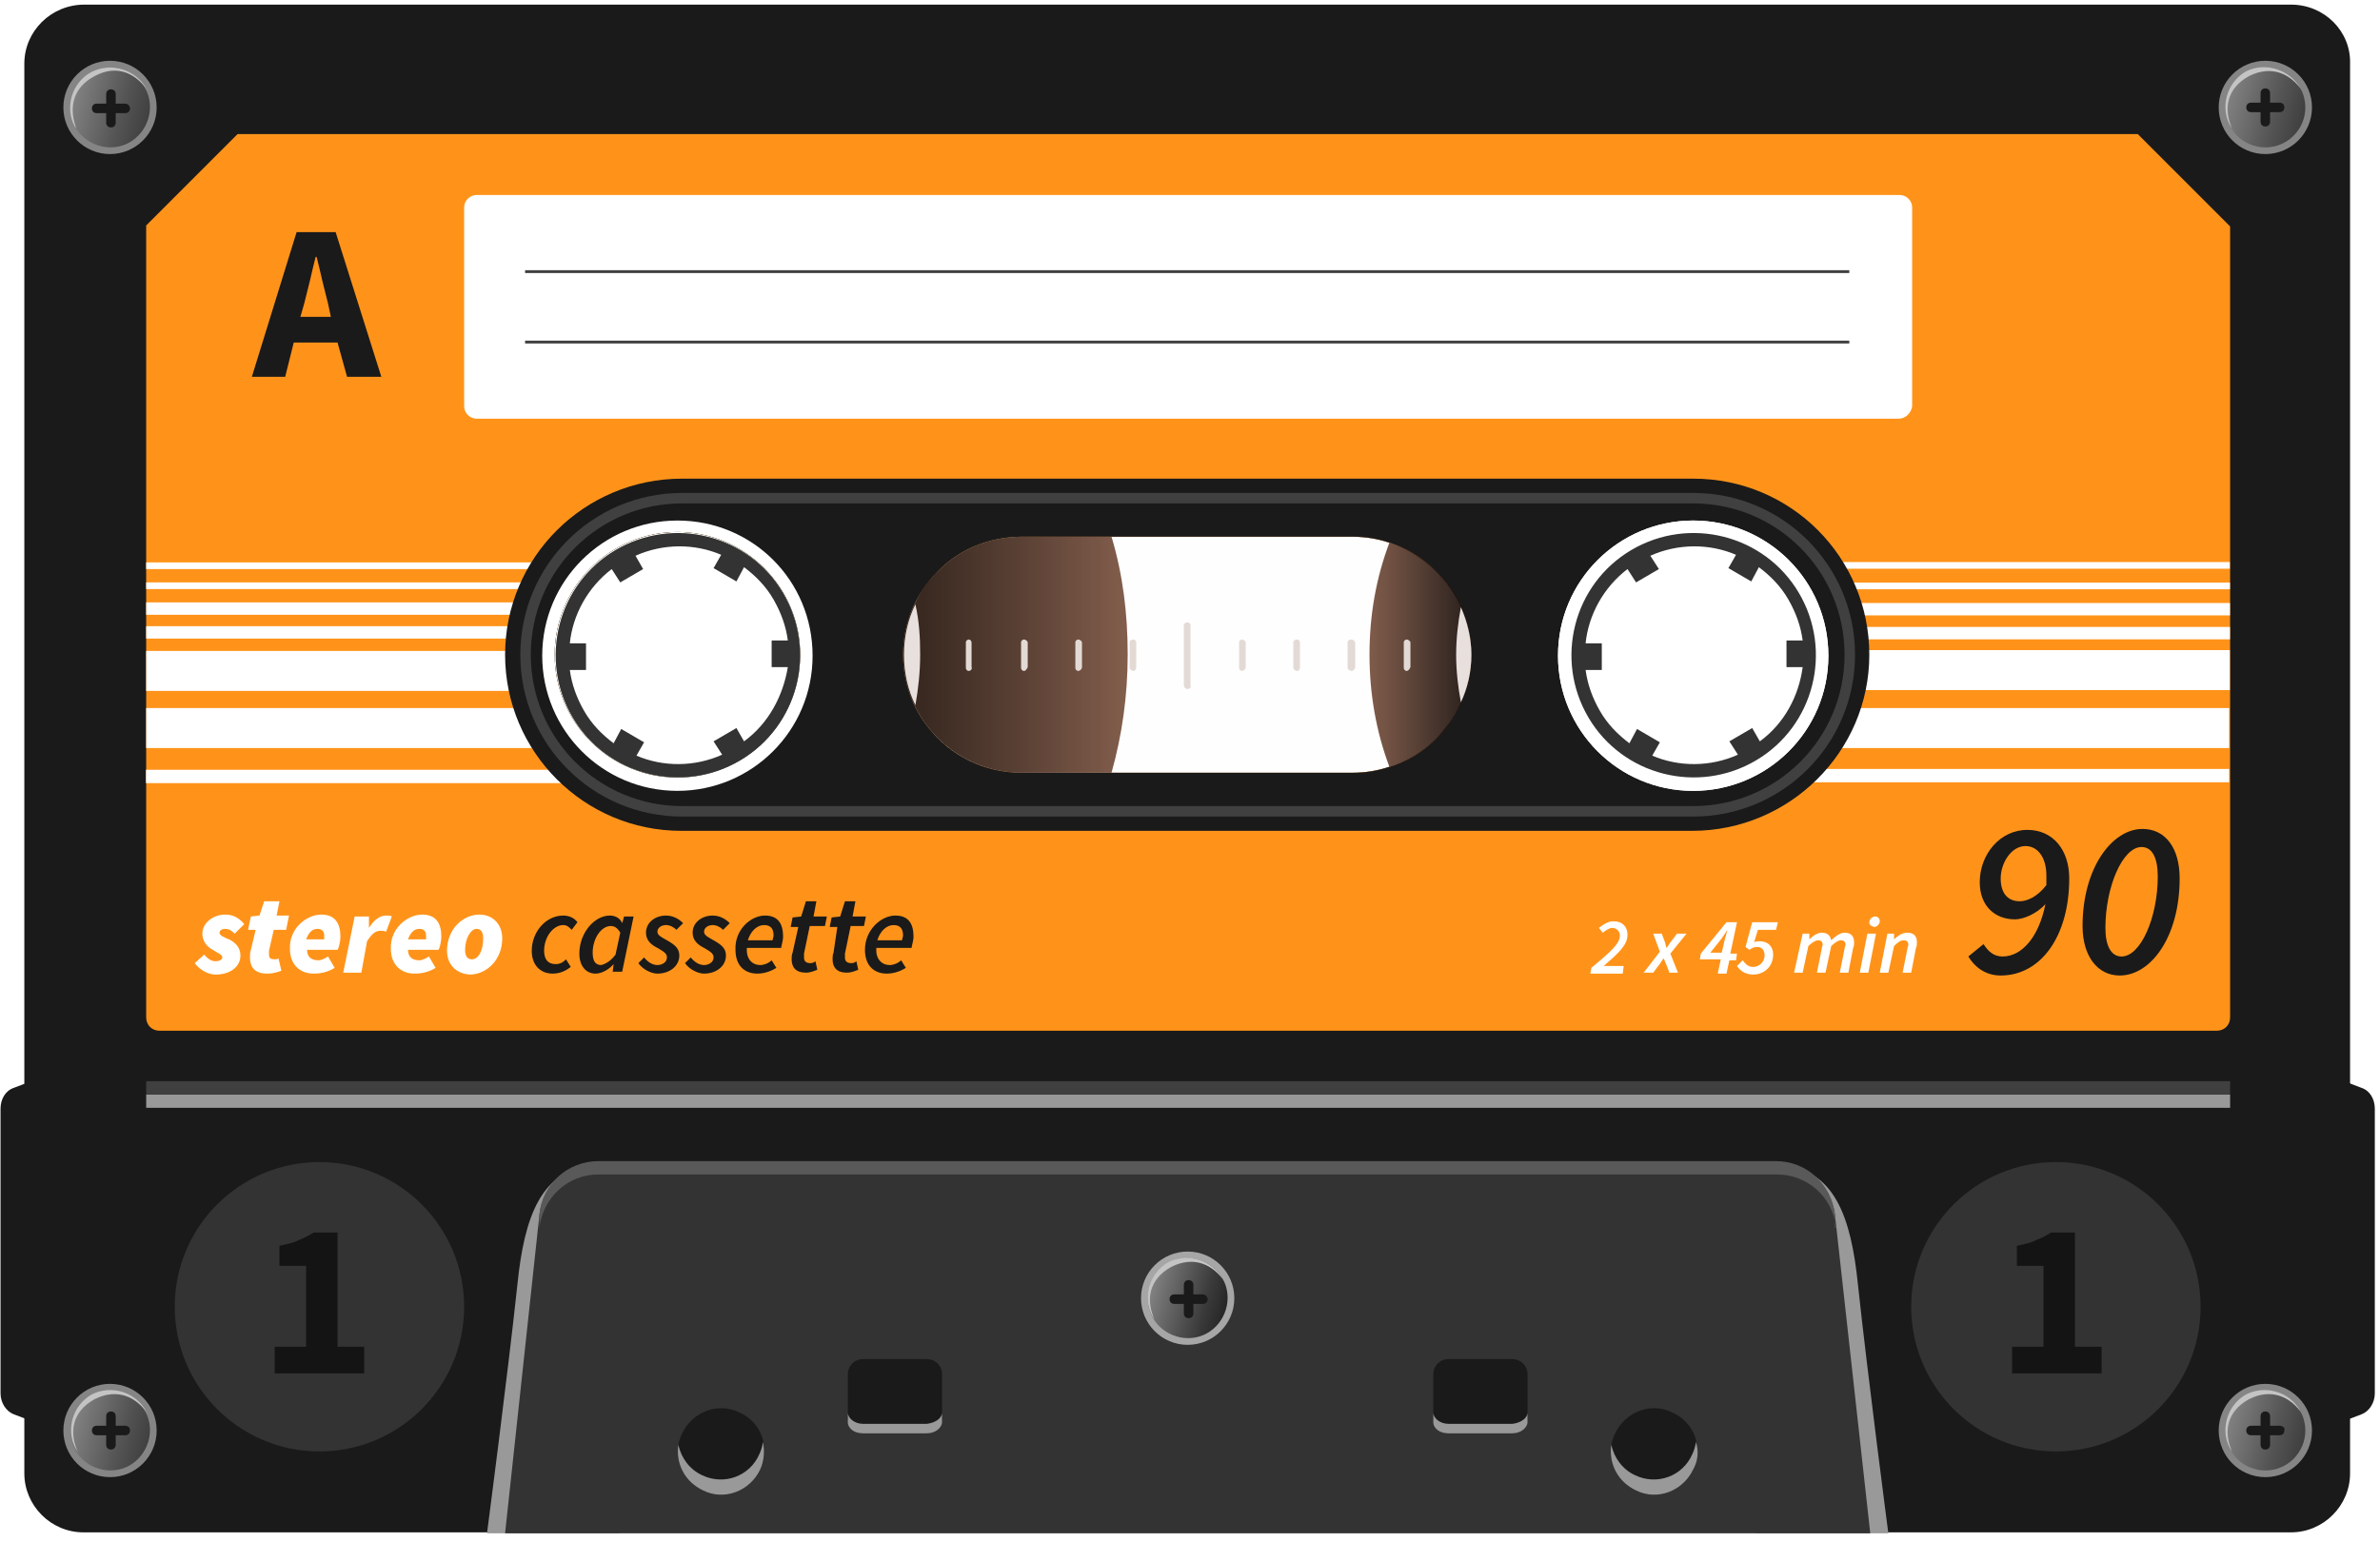 <svg width="250" height="162" viewBox="0 0 250 162" fill="none" xmlns="http://www.w3.org/2000/svg">
<g clip-path="url(#clip0_200_24734)">
<path d="M5.656 150.186L1.456 148.586C0.656 148.286 0.056 147.386 0.056 146.386V116.486C0.056 115.486 0.556 114.586 1.456 114.286L5.656 112.686V150.186Z" fill="#1A1A1A"/>
<path d="M243.855 150.186L248.055 148.586C248.855 148.286 249.455 147.386 249.455 146.386V116.486C249.455 115.486 248.955 114.586 248.055 114.286L243.855 112.686V150.186Z" fill="#1A1A1A"/>
<path d="M240.656 0.486H8.856C5.356 0.486 2.556 3.286 2.556 6.686V154.786C2.556 158.186 5.356 160.986 8.756 160.986H240.656C244.056 160.986 246.856 158.186 246.856 154.786V6.686C246.956 3.286 244.156 0.486 240.656 0.486ZM71.156 81.686C64.056 81.686 58.256 75.886 58.256 68.786C58.256 61.686 64.056 55.886 71.156 55.886C78.256 55.886 84.056 61.686 84.056 68.786C84.056 75.886 78.256 81.686 71.156 81.686ZM153.456 73.786C153.056 74.686 152.556 75.586 151.956 76.286C151.656 76.686 151.256 77.186 150.856 77.586C149.456 78.986 147.756 79.986 145.856 80.586C144.656 80.986 143.356 81.186 142.056 81.186H107.356C103.356 81.186 99.856 79.386 97.556 76.486C95.856 74.386 94.856 71.686 94.856 68.786C94.856 65.886 95.856 63.186 97.556 61.086C97.856 60.686 98.156 60.386 98.556 59.986C100.756 57.686 103.956 56.386 107.356 56.386H142.056C143.356 56.386 144.656 56.586 145.856 56.986C148.256 57.786 150.356 59.286 151.956 61.286C152.556 62.086 153.056 62.886 153.456 63.786C154.156 65.286 154.556 66.986 154.556 68.786C154.556 70.586 154.156 72.286 153.456 73.786ZM177.856 81.686C170.756 81.686 164.956 75.886 164.956 68.786C164.956 61.686 170.756 55.886 177.856 55.886C184.956 55.886 190.756 61.686 190.756 68.786C190.756 75.886 184.956 81.686 177.856 81.686Z" fill="#1A1A1A"/>
<path d="M33.556 152.486C41.95 152.486 48.755 145.681 48.755 137.286C48.755 128.891 41.95 122.086 33.556 122.086C25.161 122.086 18.355 128.891 18.355 137.286C18.355 145.681 25.161 152.486 33.556 152.486Z" fill="#333333"/>
<path d="M28.956 141.486H32.156V132.986H29.355V130.886C30.155 130.686 30.855 130.586 31.355 130.286C31.956 130.086 32.456 129.786 32.956 129.486H35.456V141.486H38.255V144.286H28.855V141.486H28.956Z" fill="#141414"/>
<path d="M215.955 152.486C224.35 152.486 231.155 145.681 231.155 137.286C231.155 128.891 224.35 122.086 215.955 122.086C207.561 122.086 200.755 128.891 200.755 137.286C200.755 145.681 207.561 152.486 215.955 152.486Z" fill="#333333"/>
<path d="M211.455 141.486H214.655V132.986H211.855V130.886C212.655 130.686 213.355 130.586 213.855 130.286C214.455 130.086 214.955 129.786 215.455 129.486H217.955V141.486H220.755V144.286H211.355V141.486H211.455Z" fill="#141414"/>
<path d="M234.255 114.986H15.355V116.386H234.255V114.986Z" fill="#999999"/>
<path d="M234.255 113.586H15.355V114.986H234.255V113.586Z" fill="#404040"/>
<path d="M198.355 161.086H184.455V122.486H186.655C192.755 122.486 194.455 128.086 195.155 134.886C196.155 144.286 198.355 161.086 198.355 161.086Z" fill="#999999"/>
<path d="M51.155 161.086H65.055V122.486H62.855C56.755 122.486 55.055 128.086 54.355 134.886C53.355 144.286 51.155 161.086 51.155 161.086Z" fill="#999999"/>
<path d="M196.455 161.086H53.055L56.655 127.686C56.955 124.486 59.655 122.086 62.855 122.086H186.555C189.755 122.086 192.355 124.486 192.755 127.686L196.455 161.086Z" fill="#333333"/>
<path d="M192.855 128.986C192.555 125.786 189.855 123.386 186.655 123.386H62.855C59.655 123.386 57.055 125.786 56.655 128.986V127.586C56.955 124.386 59.655 121.986 62.855 121.986H186.555C189.755 121.986 192.355 124.386 192.755 127.586V128.986H192.855Z" fill="#595959"/>
<path d="M177.855 154.386C176.755 156.686 174.055 157.686 171.855 156.586C169.555 155.486 168.555 152.786 169.655 150.586C170.755 148.286 173.455 147.286 175.655 148.386C177.955 149.386 178.955 152.086 177.855 154.386Z" fill="#1A1A1A"/>
<path d="M177.855 154.386C176.755 156.686 174.055 157.686 171.855 156.586C169.955 155.686 168.955 153.786 169.255 151.786C169.555 153.186 170.455 154.386 171.755 154.986C174.055 156.086 176.755 155.086 177.755 152.786C177.955 152.386 178.055 151.986 178.155 151.486C178.455 152.486 178.355 153.486 177.855 154.386Z" fill="#999999"/>
<path d="M79.855 154.386C78.755 156.686 76.055 157.686 73.855 156.586C71.555 155.486 70.555 152.786 71.655 150.586C72.755 148.286 75.455 147.286 77.655 148.386C79.955 149.386 80.955 152.086 79.855 154.386Z" fill="#1A1A1A"/>
<path d="M79.855 154.386C78.755 156.686 76.055 157.686 73.855 156.586C71.955 155.686 70.955 153.786 71.255 151.786C71.555 153.186 72.455 154.386 73.755 154.986C76.055 156.086 78.755 155.086 79.755 152.786C79.955 152.386 80.055 151.986 80.155 151.486C80.355 152.486 80.255 153.486 79.855 154.386Z" fill="#999999"/>
<path d="M97.355 150.586H90.655C89.755 150.586 89.055 149.886 89.055 148.986V144.386C89.055 143.486 89.755 142.786 90.655 142.786H97.355C98.255 142.786 98.955 143.486 98.955 144.386V148.986C98.955 149.786 98.255 150.586 97.355 150.586Z" fill="#1A1A1A"/>
<path d="M98.955 148.386V149.386C98.955 149.986 98.255 150.586 97.355 150.586H90.655C89.755 150.586 89.055 150.086 89.055 149.386V148.386C89.055 148.986 89.755 149.586 90.655 149.586H97.355C98.255 149.486 98.955 148.986 98.955 148.386Z" fill="#999999"/>
<path d="M158.855 150.586H152.155C151.255 150.586 150.555 149.886 150.555 148.986V144.386C150.555 143.486 151.255 142.786 152.155 142.786H158.855C159.755 142.786 160.455 143.486 160.455 144.386V148.986C160.455 149.786 159.755 150.586 158.855 150.586Z" fill="#1A1A1A"/>
<path d="M160.455 148.386V149.386C160.455 149.986 159.755 150.586 158.855 150.586H152.155C151.255 150.586 150.555 150.086 150.555 149.386V148.386C150.555 148.986 151.255 149.586 152.155 149.586H158.855C159.755 149.486 160.455 148.986 160.455 148.386Z" fill="#999999"/>
<path d="M237.956 16.186C240.662 16.186 242.856 13.992 242.856 11.286C242.856 8.58 240.662 6.386 237.956 6.386C235.249 6.386 233.056 8.58 233.056 11.286C233.056 13.992 235.249 16.186 237.956 16.186Z" fill="#858585"/>
<path d="M237.956 15.485C240.275 15.485 242.156 13.605 242.156 11.285C242.156 8.966 240.275 7.085 237.956 7.085C235.636 7.085 233.756 8.966 233.756 11.285C233.756 13.605 235.636 15.485 237.956 15.485Z" fill="url(#paint0_linear_200_24734)"/>
<path d="M241.656 9.286C241.756 9.386 241.756 9.486 241.856 9.586C240.656 7.786 238.656 6.786 236.256 7.986C233.856 9.286 233.556 11.486 234.456 13.486C234.356 13.386 234.356 13.286 234.256 13.186C233.156 11.186 233.956 8.586 235.956 7.486C237.956 6.486 240.556 7.286 241.656 9.286Z" fill="#C4C4C4"/>
<path d="M239.456 10.786H238.456V9.786C238.456 9.486 238.256 9.286 237.956 9.286C237.656 9.286 237.456 9.486 237.456 9.786V10.786H236.456C236.156 10.786 235.956 10.986 235.956 11.286C235.956 11.586 236.156 11.786 236.456 11.786H237.456V12.786C237.456 13.086 237.656 13.286 237.956 13.286C238.256 13.286 238.456 13.086 238.456 12.786V11.786H239.456C239.756 11.786 239.956 11.586 239.956 11.286C239.956 10.986 239.756 10.786 239.456 10.786Z" fill="#1A1A1A"/>
<path d="M237.956 155.186C240.662 155.186 242.856 152.992 242.856 150.286C242.856 147.58 240.662 145.386 237.956 145.386C235.249 145.386 233.056 147.58 233.056 150.286C233.056 152.992 235.249 155.186 237.956 155.186Z" fill="#858585"/>
<path d="M237.956 154.486C240.275 154.486 242.156 152.606 242.156 150.286C242.156 147.966 240.275 146.086 237.956 146.086C235.636 146.086 233.756 147.966 233.756 150.286C233.756 152.606 235.636 154.486 237.956 154.486Z" fill="url(#paint1_linear_200_24734)"/>
<path d="M241.656 148.286C241.756 148.386 241.756 148.486 241.856 148.586C240.656 146.786 238.656 145.786 236.256 146.986C233.856 148.286 233.556 150.486 234.456 152.486C234.356 152.386 234.356 152.286 234.256 152.186C233.156 150.186 233.956 147.586 235.956 146.486C237.956 145.486 240.556 146.186 241.656 148.286Z" fill="#C4C4C4"/>
<path d="M239.456 149.786H238.456V148.786C238.456 148.486 238.256 148.286 237.956 148.286C237.656 148.286 237.456 148.486 237.456 148.786V149.786H236.456C236.156 149.786 235.956 149.986 235.956 150.286C235.956 150.586 236.156 150.786 236.456 150.786H237.456V151.786C237.456 152.086 237.656 152.286 237.956 152.286C238.256 152.286 238.456 152.086 238.456 151.786V150.786H239.456C239.756 150.786 239.956 150.586 239.956 150.286C240.056 149.986 239.756 149.786 239.456 149.786Z" fill="#1A1A1A"/>
<path d="M11.556 16.186C14.262 16.186 16.456 13.992 16.456 11.286C16.456 8.58 14.262 6.386 11.556 6.386C8.85 6.386 6.656 8.58 6.656 11.286C6.656 13.992 8.85 16.186 11.556 16.186Z" fill="#858585"/>
<path d="M15.256 9.286C16.356 11.286 15.556 13.886 13.556 14.986C11.556 16.086 8.956 15.286 7.856 13.286C6.756 11.286 7.556 8.686 9.556 7.586C11.656 6.486 14.256 7.286 15.256 9.286Z" fill="url(#paint2_linear_200_24734)"/>
<path d="M15.356 9.286C15.456 9.386 15.456 9.486 15.556 9.586C14.356 7.786 12.356 6.686 9.956 7.986C7.456 9.286 7.256 11.586 8.056 13.586C8.056 13.486 7.956 13.386 7.856 13.286C6.756 11.286 7.556 8.686 9.556 7.586C11.656 6.486 14.256 7.286 15.356 9.286Z" fill="#C4C4C4"/>
<path d="M13.156 10.886H12.156V9.886C12.156 9.586 11.956 9.386 11.656 9.386C11.356 9.386 11.156 9.586 11.156 9.886V10.886H10.156C9.856 10.886 9.656 11.086 9.656 11.386C9.656 11.686 9.856 11.886 10.156 11.886H11.156V12.886C11.156 13.186 11.356 13.386 11.656 13.386C11.956 13.386 12.156 13.186 12.156 12.886V11.886H13.156C13.456 11.886 13.656 11.686 13.656 11.386C13.656 11.186 13.456 10.886 13.156 10.886Z" fill="#1A1A1A"/>
<path d="M11.556 155.186C14.262 155.186 16.456 152.992 16.456 150.286C16.456 147.58 14.262 145.386 11.556 145.386C8.85 145.386 6.656 147.58 6.656 150.286C6.656 152.992 8.85 155.186 11.556 155.186Z" fill="#858585"/>
<path d="M15.256 148.286C16.356 150.286 15.556 152.886 13.556 153.986C11.556 155.086 8.956 154.286 7.856 152.286C6.756 150.286 7.556 147.686 9.556 146.586C11.656 145.486 14.256 146.286 15.256 148.286Z" fill="url(#paint3_linear_200_24734)"/>
<path d="M15.356 148.286C15.456 148.386 15.456 148.486 15.556 148.586C14.356 146.786 12.356 145.786 9.956 146.986C7.556 148.286 7.256 150.486 8.156 152.486C8.056 152.386 8.056 152.286 7.956 152.186C6.856 150.186 7.656 147.586 9.656 146.486C11.656 145.486 14.256 146.186 15.356 148.286Z" fill="#C4C4C4"/>
<path d="M13.156 149.786H12.156V148.786C12.156 148.486 11.956 148.286 11.656 148.286C11.356 148.286 11.156 148.486 11.156 148.786V149.786H10.156C9.856 149.786 9.656 149.986 9.656 150.286C9.656 150.586 9.856 150.786 10.156 150.786H11.156V151.786C11.156 152.086 11.356 152.286 11.656 152.286C11.956 152.286 12.156 152.086 12.156 151.786V150.786H13.156C13.456 150.786 13.656 150.586 13.656 150.286C13.656 149.986 13.456 149.786 13.156 149.786Z" fill="#1A1A1A"/>
<path d="M124.756 141.286C127.462 141.286 129.656 139.092 129.656 136.386C129.656 133.68 127.462 131.486 124.756 131.486C122.05 131.486 119.856 133.68 119.856 136.386C119.856 139.092 122.05 141.286 124.756 141.286Z" fill="#A6A6A6"/>
<path d="M128.456 134.386C129.556 136.386 128.756 138.986 126.756 140.086C124.756 141.186 122.156 140.386 121.056 138.386C119.956 136.386 120.756 133.786 122.756 132.686C124.856 131.586 127.356 132.386 128.456 134.386Z" fill="url(#paint4_linear_200_24734)"/>
<path d="M128.456 134.386C128.556 134.486 128.556 134.586 128.656 134.686C127.456 132.886 125.456 131.886 123.056 133.086C120.656 134.386 120.356 136.586 121.256 138.586C121.156 138.486 121.156 138.386 121.056 138.286C119.956 136.286 120.756 133.686 122.756 132.586C124.856 131.586 127.356 132.386 128.456 134.386Z" fill="#C4C4C4"/>
<path d="M126.356 135.986H125.356V134.986C125.356 134.686 125.156 134.486 124.856 134.486C124.556 134.486 124.356 134.686 124.356 134.986V135.986H123.356C123.056 135.986 122.856 136.186 122.856 136.486C122.856 136.786 123.056 136.986 123.356 136.986H124.356V137.986C124.356 138.286 124.556 138.486 124.856 138.486C125.156 138.486 125.356 138.286 125.356 137.986V136.986H126.356C126.656 136.986 126.856 136.786 126.856 136.486C126.856 136.286 126.656 135.986 126.356 135.986Z" fill="#1A1A1A"/>
<path d="M224.555 14.086H24.956C21.155 17.886 19.055 19.986 15.355 23.686V106.886C15.355 107.686 15.956 108.286 16.756 108.286H232.855C233.655 108.286 234.255 107.686 234.255 106.886V23.786C230.455 19.986 228.355 17.886 224.555 14.086ZM71.156 81.686C64.055 81.686 58.255 75.886 58.255 68.786C58.255 61.686 64.055 55.886 71.156 55.886C78.255 55.886 84.055 61.686 84.055 68.786C84.055 75.886 78.255 81.686 71.156 81.686ZM153.455 73.786C153.055 74.686 152.555 75.586 151.955 76.286C151.655 76.686 151.255 77.186 150.855 77.586C149.455 78.986 147.755 79.986 145.855 80.586C144.655 80.986 143.355 81.186 142.055 81.186H107.355C103.355 81.186 99.856 79.386 97.555 76.486C95.856 74.386 94.856 71.686 94.856 68.786C94.856 65.886 95.856 63.186 97.555 61.086C97.856 60.686 98.156 60.386 98.555 59.986C100.755 57.686 103.955 56.386 107.355 56.386H142.055C143.355 56.386 144.655 56.586 145.855 56.986C148.255 57.786 150.355 59.286 151.955 61.286C152.555 62.086 153.055 62.886 153.455 63.786C154.155 65.286 154.555 66.986 154.555 68.786C154.555 70.586 154.155 72.286 153.455 73.786ZM177.855 81.686C170.755 81.686 164.955 75.886 164.955 68.786C164.955 61.686 170.755 55.886 177.855 55.886C184.955 55.886 190.755 61.686 190.755 68.786C190.755 75.886 184.955 81.686 177.855 81.686Z" fill="#FF931A"/>
<path d="M191.32 72.499H234.22V68.299H191.32V72.499Z" fill="white"/>
<path d="M191.356 74.386H234.156V78.586H188.456L191.356 74.386Z" fill="white"/>
<path d="M192.236 67.166H234.236V65.866H192.236V67.166Z" fill="white"/>
<path d="M192.236 64.65H234.236V63.35L192.236 63.35V64.65Z" fill="white"/>
<path d="M192.236 61.907L234.236 61.907V61.207L192.236 61.207V61.907Z" fill="white"/>
<path d="M191.32 59.748L234.22 59.748V59.048L191.32 59.048V59.748Z" fill="white"/>
<path d="M234.156 80.786H187.656V82.186H234.156V80.786Z" fill="white"/>
<path d="M58.255 68.386H15.355V72.586H58.255V68.386Z" fill="white"/>
<path d="M58.156 74.386H15.355V78.586H61.056L58.156 74.386Z" fill="white"/>
<path d="M57.355 65.786H15.355V67.086H57.355V65.786Z" fill="white"/>
<path d="M57.355 63.286H15.355V64.586H57.355V63.286Z" fill="white"/>
<path d="M57.355 61.186H15.355V61.886H57.355V61.186Z" fill="white"/>
<path d="M58.255 59.086H15.355V59.786H58.255V59.086Z" fill="white"/>
<path d="M15.333 82.273H61.833V80.873H15.333V82.273Z" fill="white"/>
<path d="M177.856 50.286H71.656C61.356 50.286 53.056 58.586 53.056 68.786C53.056 78.986 61.356 87.286 71.556 87.286H177.756C187.956 87.286 196.356 78.986 196.356 68.786C196.356 58.586 188.156 50.286 177.856 50.286ZM71.156 81.686C64.056 81.686 58.256 75.886 58.256 68.786C58.256 61.686 64.056 55.886 71.156 55.886C78.256 55.886 84.056 61.686 84.056 68.786C84.056 75.886 78.256 81.686 71.156 81.686ZM153.456 73.786C153.056 74.686 152.556 75.586 151.956 76.286C151.656 76.686 151.256 77.186 150.856 77.586C149.456 78.986 147.756 79.986 145.856 80.586C144.656 80.986 143.356 81.186 142.056 81.186H107.356C103.356 81.186 99.856 79.386 97.556 76.486C95.856 74.386 94.856 71.686 94.856 68.786C94.856 65.886 95.856 63.186 97.556 61.086C97.856 60.686 98.156 60.386 98.556 59.986C100.756 57.686 103.956 56.386 107.356 56.386H142.056C143.356 56.386 144.656 56.586 145.856 56.986C148.256 57.786 150.356 59.286 151.956 61.286C152.556 62.086 153.056 62.886 153.456 63.786C154.156 65.286 154.556 66.986 154.556 68.786C154.556 70.586 154.156 72.286 153.456 73.786ZM177.856 81.686C170.756 81.686 164.956 75.886 164.956 68.786C164.956 61.686 170.756 55.886 177.856 55.886C184.956 55.886 190.756 61.686 190.756 68.786C190.756 75.886 184.956 81.686 177.856 81.686Z" fill="#1A1A1A"/>
<path d="M177.856 85.786H71.656C62.256 85.786 54.656 78.186 54.656 68.786C54.656 59.386 62.256 51.786 71.656 51.786H177.856C187.256 51.786 194.856 59.386 194.856 68.786C194.856 78.186 187.256 85.786 177.856 85.786ZM71.656 52.886C62.856 52.886 55.756 59.986 55.756 68.786C55.756 77.586 62.856 84.686 71.656 84.686H177.856C186.656 84.686 193.756 77.586 193.756 68.786C193.756 59.986 186.656 52.886 177.856 52.886H71.656Z" fill="#404040"/>
<path d="M71.156 54.686C63.356 54.686 56.956 60.986 56.956 68.886C56.956 76.686 63.256 83.086 71.156 83.086C78.956 83.086 85.356 76.786 85.356 68.886C85.356 60.986 79.056 54.686 71.156 54.686ZM71.156 81.686C64.056 81.686 58.256 75.886 58.256 68.786C58.256 61.686 64.056 55.886 71.156 55.886C78.256 55.886 84.056 61.686 84.056 68.786C84.056 75.886 78.256 81.686 71.156 81.686Z" fill="white"/>
<path d="M82.256 62.286C78.656 56.186 70.756 54.186 64.656 57.786C58.556 61.386 56.556 69.286 60.156 75.386C63.756 81.486 71.656 83.486 77.756 79.886C83.856 76.286 85.856 68.386 82.256 62.286ZM78.156 77.886L77.356 76.486L74.956 77.886L75.856 79.286C72.956 80.586 69.656 80.586 66.856 79.386L67.656 77.986L65.256 76.586L64.456 78.086C63.256 77.186 62.156 76.086 61.356 74.686C60.556 73.286 60.056 71.886 59.856 70.386H61.556V67.586H59.856C60.156 64.586 61.756 61.686 64.256 59.786L65.156 61.186L67.556 59.786L66.756 58.386C69.656 57.086 72.956 57.086 75.756 58.286L74.956 59.686L77.356 61.086L78.156 59.586C79.356 60.486 80.456 61.586 81.256 62.986C82.056 64.386 82.556 65.786 82.756 67.286H81.056V70.086H82.756C82.256 73.086 80.756 75.986 78.156 77.886Z" fill="#333333"/>
<path d="M177.856 54.686C170.056 54.686 163.656 60.986 163.656 68.886C163.656 76.686 169.956 83.086 177.856 83.086C185.656 83.086 192.056 76.786 192.056 68.886C192.056 60.986 185.656 54.686 177.856 54.686ZM177.856 80.686C171.356 80.686 166.056 75.386 166.056 68.886C166.056 62.386 171.356 57.086 177.856 57.086C184.356 57.086 189.656 62.386 189.656 68.886C189.656 75.386 184.456 80.686 177.856 80.686Z" fill="white"/>
<path d="M177.856 54.686C170.056 54.686 163.656 60.986 163.656 68.886C163.656 76.686 169.956 83.086 177.856 83.086C185.656 83.086 192.056 76.786 192.056 68.886C192.056 60.986 185.656 54.686 177.856 54.686ZM177.856 81.686C170.756 81.686 164.956 75.886 164.956 68.786C164.956 61.686 170.756 55.886 177.856 55.886C184.956 55.886 190.756 61.686 190.756 68.786C190.756 75.886 184.956 81.686 177.856 81.686Z" fill="white"/>
<path d="M188.956 62.286C185.356 56.186 177.456 54.186 171.356 57.786C165.256 61.386 163.256 69.286 166.856 75.386C170.456 81.486 178.356 83.486 184.456 79.886C190.556 76.286 192.556 68.386 188.956 62.286ZM184.856 77.886L184.056 76.486L181.656 77.886L182.556 79.286C179.656 80.586 176.356 80.586 173.556 79.386L174.356 77.986L171.956 76.586L171.156 78.086C169.956 77.186 168.856 76.086 168.056 74.686C167.256 73.286 166.756 71.886 166.556 70.386H168.256V67.586H166.556C166.856 64.586 168.456 61.686 170.956 59.786L171.856 61.186L174.256 59.786L173.356 58.386C176.256 57.086 179.556 57.086 182.356 58.286L181.556 59.686L183.956 61.086L184.756 59.586C185.956 60.486 187.056 61.586 187.856 62.986C188.656 64.386 189.156 65.786 189.356 67.286H187.656V70.086H189.356C188.956 73.086 187.456 75.986 184.856 77.886Z" fill="#333333"/>
<path d="M118.455 68.786C118.455 73.086 117.855 77.286 116.755 81.186H107.355C102.355 81.186 98.055 78.286 96.055 74.086C95.255 72.486 94.856 70.686 94.856 68.786C94.856 66.886 95.255 65.086 96.055 63.486C96.656 62.186 97.456 60.986 98.555 59.986C100.755 57.686 103.955 56.386 107.355 56.386H116.755C117.955 60.386 118.455 64.486 118.455 68.786Z" fill="url(#paint5_linear_200_24734)"/>
<path d="M96.656 68.786C96.656 70.586 96.456 72.386 96.156 74.086C95.356 72.486 94.956 70.686 94.956 68.786C94.956 66.886 95.356 65.086 96.156 63.486C96.556 65.286 96.656 66.986 96.656 68.786Z" fill="#E5DDDA"/>
<path d="M154.555 68.786C154.555 72.186 153.155 75.286 150.955 77.586C149.555 78.986 147.855 79.986 145.955 80.586C144.555 76.886 143.855 72.886 143.855 68.786C143.855 64.586 144.555 60.686 145.955 56.986C150.955 58.586 154.555 63.286 154.555 68.786Z" fill="url(#paint6_linear_200_24734)"/>
<path d="M154.556 68.786C154.556 70.586 154.156 72.286 153.456 73.786C153.156 72.186 152.956 70.486 152.956 68.786C152.956 67.086 153.156 65.386 153.456 63.786C154.156 65.386 154.556 67.086 154.556 68.786Z" fill="#E5DDDA"/>
<path opacity="0.12" d="M154.555 68.786C154.555 70.586 154.155 72.286 153.455 73.786C153.055 74.686 152.555 75.586 151.955 76.286C151.655 76.686 151.255 77.186 150.855 77.586C149.455 78.986 147.755 79.986 145.855 80.586C144.655 80.986 143.355 81.186 142.055 81.186H107.355C103.355 81.186 99.856 79.386 97.555 76.486C95.856 74.386 94.856 71.686 94.856 68.786C94.856 65.886 95.856 63.186 97.555 61.086C97.856 60.686 98.156 60.386 98.555 59.986C100.755 57.686 103.955 56.386 107.355 56.386H142.055C143.355 56.386 144.655 56.586 145.855 56.986C148.255 57.786 150.355 59.286 151.955 61.286C152.555 62.086 153.055 62.886 153.455 63.786C154.155 65.386 154.555 67.086 154.555 68.786Z" fill="#FAF5F3"/>
<path d="M124.755 72.386C124.555 72.386 124.355 72.186 124.355 72.086V65.686C124.355 65.486 124.555 65.386 124.755 65.386C124.955 65.386 125.055 65.586 125.055 65.686V72.086C125.155 72.186 124.955 72.386 124.755 72.386Z" fill="#E3DAD5"/>
<path d="M119.056 70.486C118.856 70.486 118.656 70.286 118.656 70.186V67.486C118.656 67.286 118.856 67.186 119.056 67.186C119.256 67.186 119.356 67.386 119.356 67.486V70.086C119.356 70.286 119.256 70.486 119.056 70.486Z" fill="#E3DAD5"/>
<path d="M113.256 70.486C113.056 70.486 112.956 70.286 112.956 70.186V67.486C112.956 67.286 113.156 67.186 113.256 67.186C113.456 67.186 113.656 67.386 113.656 67.486V70.086C113.656 70.286 113.456 70.486 113.256 70.486Z" fill="#E3DAD5"/>
<path d="M107.555 70.486C107.355 70.486 107.255 70.286 107.255 70.186V67.486C107.255 67.286 107.455 67.186 107.555 67.186C107.755 67.186 107.955 67.386 107.955 67.486V70.086C107.855 70.286 107.755 70.486 107.555 70.486Z" fill="#E3DAD5"/>
<path d="M101.756 70.486C101.556 70.486 101.456 70.286 101.456 70.186V67.486C101.456 67.286 101.656 67.186 101.756 67.186C101.956 67.186 102.056 67.386 102.056 67.486V70.086C102.156 70.286 101.956 70.486 101.756 70.486Z" fill="#E3DAD5"/>
<path d="M130.456 70.486C130.256 70.486 130.156 70.286 130.156 70.186V67.486C130.156 67.286 130.356 67.186 130.456 67.186C130.656 67.186 130.856 67.386 130.856 67.486V70.086C130.856 70.286 130.656 70.486 130.456 70.486Z" fill="#E3DAD5"/>
<path d="M136.255 70.486C136.055 70.486 135.855 70.286 135.855 70.186V67.486C135.855 67.286 136.055 67.186 136.255 67.186C136.455 67.186 136.555 67.386 136.555 67.486V70.086C136.555 70.286 136.455 70.486 136.255 70.486Z" fill="#E3DAD5"/>
<path d="M141.956 70.486C141.756 70.486 141.556 70.286 141.556 70.186V67.486C141.556 67.286 141.756 67.186 141.956 67.186C142.156 67.186 142.356 67.386 142.356 67.486V70.086C142.356 70.286 142.156 70.486 141.956 70.486Z" fill="#E3DAD5"/>
<path d="M147.756 70.486C147.556 70.486 147.456 70.286 147.456 70.186V67.486C147.456 67.286 147.656 67.186 147.756 67.186C147.956 67.186 148.156 67.386 148.156 67.486V70.086C148.056 70.286 147.956 70.486 147.756 70.486Z" fill="#E3DAD5"/>
<path d="M35.456 35.986H30.856L29.956 39.586H26.456L31.156 24.386H35.256L40.056 39.586H36.456L35.456 35.986ZM34.756 33.286L34.456 31.886C34.256 31.086 34.056 30.286 33.856 29.486C33.656 28.586 33.456 27.786 33.256 26.986H33.156C32.956 27.786 32.756 28.586 32.556 29.486C32.356 30.286 32.156 31.086 31.956 31.886L31.556 33.286H34.756Z" fill="#1A1A1A"/>
<path d="M199.455 43.986H50.055C49.355 43.986 48.755 43.386 48.755 42.686V21.786C48.755 21.086 49.355 20.486 50.055 20.486H199.555C200.255 20.486 200.855 21.086 200.855 21.786V42.686C200.755 43.386 200.155 43.986 199.455 43.986Z" fill="white"/>
<path d="M194.255 28.386H55.155V28.686H194.255V28.386Z" fill="#404040"/>
<path d="M194.255 35.786H55.155V36.086H194.255V35.786Z" fill="#404040"/>
<path d="M208.356 99.186C208.856 99.986 209.456 100.486 210.356 100.486C212.356 100.486 214.156 98.486 214.856 94.986C213.956 95.986 212.556 96.586 211.656 96.586C209.556 96.586 207.956 95.186 207.956 92.686C207.956 89.786 210.056 87.186 212.956 87.186C215.656 87.186 217.356 89.286 217.356 92.286C217.356 98.386 214.356 102.486 210.156 102.486C208.456 102.486 207.356 101.486 206.756 100.486L208.356 99.186ZM214.956 92.986C214.956 92.686 214.956 92.286 214.956 91.986C214.956 90.086 214.056 88.886 212.756 88.886C211.256 88.886 210.156 90.686 210.156 92.286C210.156 93.786 210.856 94.686 212.156 94.686C212.856 94.686 213.956 94.286 214.956 92.986Z" fill="#1A1A1A"/>
<path d="M218.756 97.286C218.756 91.186 221.856 87.086 225.056 87.086C227.456 87.086 228.956 89.086 228.956 92.286C228.956 98.386 225.956 102.486 222.656 102.486C220.356 102.486 218.756 100.486 218.756 97.286ZM221.156 97.486C221.156 99.386 221.756 100.486 222.856 100.486C224.856 100.486 226.656 96.386 226.656 92.086C226.656 90.086 226.056 88.986 224.956 88.986C222.956 88.986 221.156 93.186 221.156 97.486Z" fill="#1A1A1A"/>
<path d="M167.156 101.686C169.056 100.086 170.156 99.186 170.156 98.286C170.156 97.886 169.856 97.486 169.356 97.486C169.056 97.486 168.756 97.686 168.356 97.986L167.956 97.486C168.456 97.086 168.956 96.786 169.456 96.786C170.456 96.786 170.956 97.386 170.956 98.186C170.956 99.286 170.056 100.086 168.456 101.486H170.556L170.456 102.286H167.056L167.156 101.686Z" fill="white"/>
<path d="M174.356 99.986L173.656 98.086H174.556L174.856 98.886C174.956 99.086 174.956 99.386 175.056 99.586C175.256 99.386 175.356 99.086 175.556 98.886L176.156 98.086H177.156L175.456 100.186L176.256 102.186H175.356L175.056 101.386C174.956 101.186 174.856 100.886 174.756 100.686C174.556 100.886 174.456 101.186 174.256 101.386L173.656 102.186H172.656L174.356 99.986Z" fill="white"/>
<path d="M180.456 102.186L180.756 100.786H178.556L178.656 100.186L181.356 96.886H182.456L181.756 100.186H182.456L182.356 100.886H181.656L181.356 102.286H180.456V102.186ZM180.856 100.086L181.156 98.786C181.256 98.386 181.356 98.086 181.456 97.686C181.256 97.986 181.056 98.286 180.856 98.586L179.656 100.086H180.856Z" fill="white"/>
<path d="M183.056 100.886C183.356 101.286 183.656 101.586 184.156 101.586C184.756 101.586 185.356 101.086 185.356 100.386C185.356 99.786 185.056 99.486 184.556 99.486C184.256 99.486 184.056 99.586 183.756 99.786L183.356 99.486L184.056 96.886H186.756L186.556 97.686H184.656L184.256 98.986C184.456 98.886 184.656 98.886 184.856 98.886C185.656 98.886 186.256 99.386 186.256 100.286C186.256 101.586 185.256 102.386 184.156 102.386C183.456 102.386 182.856 102.086 182.456 101.486L183.056 100.886Z" fill="white"/>
<path d="M189.356 98.086H190.056V98.686C190.456 98.286 190.956 97.986 191.356 97.986C191.956 97.986 192.256 98.286 192.356 98.786C192.856 98.286 193.356 97.986 193.756 97.986C194.456 97.986 194.756 98.386 194.756 98.986C194.756 99.186 194.756 99.386 194.656 99.586L194.156 102.186H193.256L193.756 99.686C193.756 99.486 193.856 99.386 193.856 99.286C193.856 98.886 193.656 98.786 193.356 98.786C193.156 98.786 192.756 98.986 192.356 99.386L191.756 102.186H190.856L191.356 99.686C191.356 99.486 191.456 99.386 191.456 99.286C191.456 98.886 191.256 98.786 190.956 98.786C190.756 98.786 190.356 98.986 189.956 99.386L189.356 102.186H188.456L189.356 98.086Z" fill="white"/>
<path d="M196.155 98.086H197.055L196.255 102.186H195.355L196.155 98.086ZM196.355 96.886C196.355 96.586 196.655 96.286 196.955 96.286C197.255 96.286 197.455 96.486 197.455 96.786C197.455 97.086 197.155 97.386 196.855 97.386C196.555 97.286 196.355 97.186 196.355 96.886Z" fill="white"/>
<path d="M198.256 98.086H198.956V98.686C199.356 98.286 199.856 97.986 200.356 97.986C201.056 97.986 201.356 98.386 201.356 98.986C201.356 99.186 201.356 99.386 201.256 99.586L200.756 102.186H199.856L200.356 99.686C200.356 99.486 200.456 99.386 200.456 99.286C200.456 98.886 200.256 98.786 199.956 98.786C199.656 98.786 199.356 98.986 198.956 99.386L198.356 102.186H197.456L198.256 98.086Z" fill="white"/>
<path d="M21.456 100.286C21.856 100.786 22.256 100.986 22.656 100.986C23.056 100.986 23.356 100.786 23.356 100.586C23.356 100.286 22.956 100.186 22.356 99.786C21.756 99.486 21.256 98.886 21.256 98.086C21.256 96.986 22.356 96.086 23.656 96.086C24.556 96.086 25.156 96.486 25.656 97.086L24.656 98.086C24.356 97.786 24.056 97.586 23.656 97.586C23.256 97.586 23.056 97.786 23.056 97.986C23.056 98.286 23.556 98.486 24.056 98.686C24.656 98.986 25.256 99.486 25.256 100.386C25.256 101.586 24.156 102.386 22.656 102.386C21.956 102.386 21.056 101.986 20.456 101.186L21.456 100.286Z" fill="white"/>
<path d="M26.856 97.686H26.056L26.356 96.286L27.256 96.186L27.756 94.686H29.356L29.056 96.186H30.356L30.056 97.686H28.756L28.256 99.886C28.256 99.986 28.256 100.186 28.256 100.286C28.256 100.686 28.456 100.786 28.856 100.786C28.956 100.786 29.156 100.786 29.256 100.686L29.556 101.986C29.256 102.086 28.756 102.286 28.056 102.286C26.756 102.286 26.256 101.586 26.256 100.586C26.256 100.286 26.256 100.086 26.356 99.786L26.856 97.686Z" fill="white"/>
<path d="M33.756 96.086C35.256 96.086 35.756 97.086 35.756 98.386C35.756 98.986 35.556 99.686 35.456 99.786H32.256C32.256 100.586 32.756 100.886 33.456 100.886C33.756 100.886 34.156 100.686 34.456 100.486L35.156 101.686C34.656 101.986 33.956 102.286 32.956 102.286C31.456 102.286 30.456 101.286 30.456 99.686C30.356 97.586 32.156 96.086 33.756 96.086ZM34.056 98.686C34.056 98.586 34.056 98.486 34.056 98.286C34.056 97.886 33.856 97.586 33.356 97.586C32.856 97.586 32.456 97.886 32.156 98.686H34.056Z" fill="white"/>
<path d="M37.256 96.286H38.756V97.486C39.256 96.686 39.856 96.186 40.556 96.186C40.856 96.186 41.056 96.186 41.156 96.286L40.556 97.886C40.356 97.786 40.156 97.786 39.956 97.786C39.456 97.786 39.056 98.086 38.556 98.886L37.956 102.186H36.056L37.256 96.286Z" fill="white"/>
<path d="M44.356 96.086C45.856 96.086 46.356 97.086 46.356 98.386C46.356 98.986 46.156 99.686 46.056 99.786H42.856C42.856 100.586 43.356 100.886 44.056 100.886C44.356 100.886 44.756 100.686 45.056 100.486L45.756 101.686C45.256 101.986 44.556 102.286 43.556 102.286C42.056 102.286 41.056 101.286 41.056 99.686C40.956 97.586 42.756 96.086 44.356 96.086ZM44.756 98.686C44.756 98.586 44.756 98.486 44.756 98.286C44.756 97.886 44.556 97.586 44.056 97.586C43.556 97.586 43.156 97.886 42.856 98.686H44.756Z" fill="white"/>
<path d="M46.956 99.886C46.956 97.586 48.656 96.086 50.356 96.086C51.756 96.086 52.756 97.086 52.756 98.586C52.756 100.886 51.056 102.386 49.356 102.386C47.856 102.286 46.956 101.286 46.956 99.886ZM48.856 99.786C48.856 100.386 49.056 100.786 49.556 100.786C50.256 100.786 50.756 99.886 50.756 98.586C50.756 97.986 50.556 97.586 50.056 97.586C49.456 97.586 48.856 98.586 48.856 99.786Z" fill="white"/>
<path d="M59.156 96.186C59.855 96.186 60.355 96.486 60.656 96.886L60.056 97.686C59.755 97.386 59.556 97.186 59.156 97.186C58.156 97.186 57.156 98.386 57.156 99.886C57.156 100.786 57.556 101.286 58.355 101.286C58.855 101.286 59.156 101.086 59.456 100.786L59.956 101.586C59.556 101.886 58.956 102.286 58.056 102.286C56.755 102.286 55.855 101.386 55.855 99.886C55.855 97.886 57.355 96.186 59.156 96.186Z" fill="#1A1A1A"/>
<path d="M64.055 96.186C64.656 96.186 65.156 96.486 65.356 96.986L65.555 96.286H66.555L65.356 102.086H64.356L64.456 101.286C63.956 101.886 63.156 102.286 62.556 102.286C61.556 102.286 60.855 101.486 60.855 100.186C60.855 97.986 62.456 96.186 64.055 96.186ZM64.656 100.286L65.156 97.986C64.856 97.486 64.555 97.286 64.156 97.286C63.156 97.286 62.255 98.586 62.255 100.086C62.255 100.986 62.556 101.386 63.156 101.386C63.556 101.286 64.156 100.986 64.656 100.286Z" fill="#1A1A1A"/>
<path d="M67.656 100.586C68.056 101.086 68.556 101.386 69.056 101.386C69.556 101.386 70.056 101.086 70.056 100.586C70.056 100.186 69.756 99.986 69.056 99.586C68.256 99.186 67.856 98.686 67.856 97.986C67.856 96.886 68.856 96.186 69.956 96.186C70.756 96.186 71.356 96.586 71.756 96.986L71.056 97.686C70.756 97.386 70.356 97.186 69.956 97.186C69.456 97.186 69.056 97.486 69.056 97.886C69.056 98.286 69.556 98.486 70.056 98.786C70.956 99.286 71.356 99.686 71.356 100.386C71.356 101.486 70.356 102.286 69.056 102.286C68.356 102.286 67.456 101.786 67.056 101.186L67.656 100.586Z" fill="#1A1A1A"/>
<path d="M72.556 100.586C72.956 101.086 73.456 101.386 73.956 101.386C74.456 101.386 74.956 101.086 74.956 100.586C74.956 100.186 74.656 99.986 73.956 99.586C73.156 99.186 72.756 98.686 72.756 97.986C72.756 96.886 73.756 96.186 74.856 96.186C75.656 96.186 76.256 96.586 76.656 96.986L75.956 97.686C75.656 97.386 75.256 97.186 74.856 97.186C74.356 97.186 73.956 97.486 73.956 97.886C73.956 98.286 74.456 98.486 74.956 98.786C75.856 99.286 76.256 99.686 76.256 100.386C76.256 101.486 75.256 102.286 73.956 102.286C73.256 102.286 72.356 101.786 71.956 101.186L72.556 100.586Z" fill="#1A1A1A"/>
<path d="M80.356 96.186C81.756 96.186 82.256 97.086 82.256 98.386C82.256 98.886 82.056 99.386 82.056 99.586H78.456C78.356 100.786 79.056 101.386 79.856 101.386C80.256 101.386 80.756 101.186 81.056 100.886L81.556 101.686C81.056 101.986 80.356 102.286 79.556 102.286C78.156 102.286 77.256 101.386 77.256 99.786C77.156 97.686 78.856 96.186 80.356 96.186ZM81.156 98.786C81.156 98.586 81.256 98.486 81.256 98.286C81.256 97.686 81.056 97.186 80.256 97.186C79.556 97.186 78.856 97.786 78.556 98.786H81.156Z" fill="#1A1A1A"/>
<path d="M83.856 97.386H83.056L83.256 96.386L84.156 96.286L84.656 94.686H85.756L85.456 96.286H86.856L86.656 97.286H85.056L84.456 100.186C84.456 100.286 84.456 100.486 84.456 100.586C84.456 100.986 84.656 101.186 85.156 101.186C85.356 101.186 85.556 101.086 85.656 100.986L85.856 101.886C85.556 101.986 85.156 102.186 84.656 102.186C83.556 102.186 83.156 101.586 83.156 100.786C83.156 100.586 83.156 100.286 83.256 100.086L83.856 97.386Z" fill="#1A1A1A"/>
<path d="M87.956 97.386H87.156L87.356 96.386L88.256 96.286L88.756 94.686H89.856L89.556 96.286H90.956L90.756 97.286H89.356L88.756 100.186C88.756 100.286 88.756 100.486 88.756 100.586C88.756 100.986 88.956 101.186 89.456 101.186C89.656 101.186 89.856 101.086 89.956 100.986L90.156 101.886C89.856 101.986 89.456 102.186 88.956 102.186C87.856 102.186 87.456 101.586 87.456 100.786C87.456 100.586 87.456 100.286 87.556 100.086L87.956 97.386Z" fill="#1A1A1A"/>
<path d="M94.055 96.186C95.456 96.186 95.956 97.086 95.956 98.386C95.956 98.886 95.755 99.386 95.755 99.586H92.055C91.956 100.786 92.656 101.386 93.456 101.386C93.856 101.386 94.356 101.186 94.656 100.886L95.156 101.686C94.656 101.986 93.956 102.286 93.156 102.286C91.755 102.286 90.856 101.386 90.856 99.786C90.856 97.686 92.555 96.186 94.055 96.186ZM94.755 98.786C94.755 98.586 94.856 98.486 94.856 98.286C94.856 97.686 94.656 97.186 93.856 97.186C93.156 97.186 92.456 97.786 92.156 98.786H94.755Z" fill="#1A1A1A"/>
</g>
<defs>
<linearGradient id="paint0_linear_200_24734" x1="234.202" y1="10.269" x2="241.936" y2="12.356" gradientUnits="userSpaceOnUse">
<stop stop-color="#808080"/>
<stop offset="0.642" stop-color="#545454"/>
<stop offset="1" stop-color="#404040"/>
</linearGradient>
<linearGradient id="paint1_linear_200_24734" x1="234.202" y1="149.263" x2="241.936" y2="151.35" gradientUnits="userSpaceOnUse">
<stop stop-color="#808080"/>
<stop offset="0.642" stop-color="#545454"/>
<stop offset="1" stop-color="#404040"/>
</linearGradient>
<linearGradient id="paint2_linear_200_24734" x1="7.887" y1="10.269" x2="15.621" y2="12.356" gradientUnits="userSpaceOnUse">
<stop stop-color="#808080"/>
<stop offset="0.642" stop-color="#545454"/>
<stop offset="1" stop-color="#404040"/>
</linearGradient>
<linearGradient id="paint3_linear_200_24734" x1="7.887" y1="149.263" x2="15.621" y2="151.35" gradientUnits="userSpaceOnUse">
<stop stop-color="#808080"/>
<stop offset="0.642" stop-color="#545454"/>
<stop offset="1" stop-color="#404040"/>
</linearGradient>
<linearGradient id="paint4_linear_200_24734" x1="121.044" y1="135.38" x2="128.779" y2="137.467" gradientUnits="userSpaceOnUse">
<stop stop-color="#808080"/>
<stop offset="0.187" stop-color="#6D6D6D"/>
<stop offset="0.732" stop-color="#3A3A3A"/>
<stop offset="1" stop-color="#262626"/>
</linearGradient>
<linearGradient id="paint5_linear_200_24734" x1="96.964" y1="68.824" x2="118.72" y2="68.824" gradientUnits="userSpaceOnUse">
<stop stop-color="#1F0E05"/>
<stop offset="0.46" stop-color="#43281A"/>
<stop offset="1" stop-color="#734A36"/>
</linearGradient>
<linearGradient id="paint6_linear_200_24734" x1="143.106" y1="68.824" x2="153.318" y2="68.824" gradientUnits="userSpaceOnUse">
<stop stop-color="#734A36"/>
<stop offset="0.314" stop-color="#5A3929"/>
<stop offset="0.979" stop-color="#190C06"/>
<stop offset="1" stop-color="#170B05"/>
</linearGradient>
<clipPath id="clip0_200_24734">
<rect width="249.4" height="160.6" fill="white" transform="translate(0.056 0.486)"/>
</clipPath>
</defs>
</svg>
